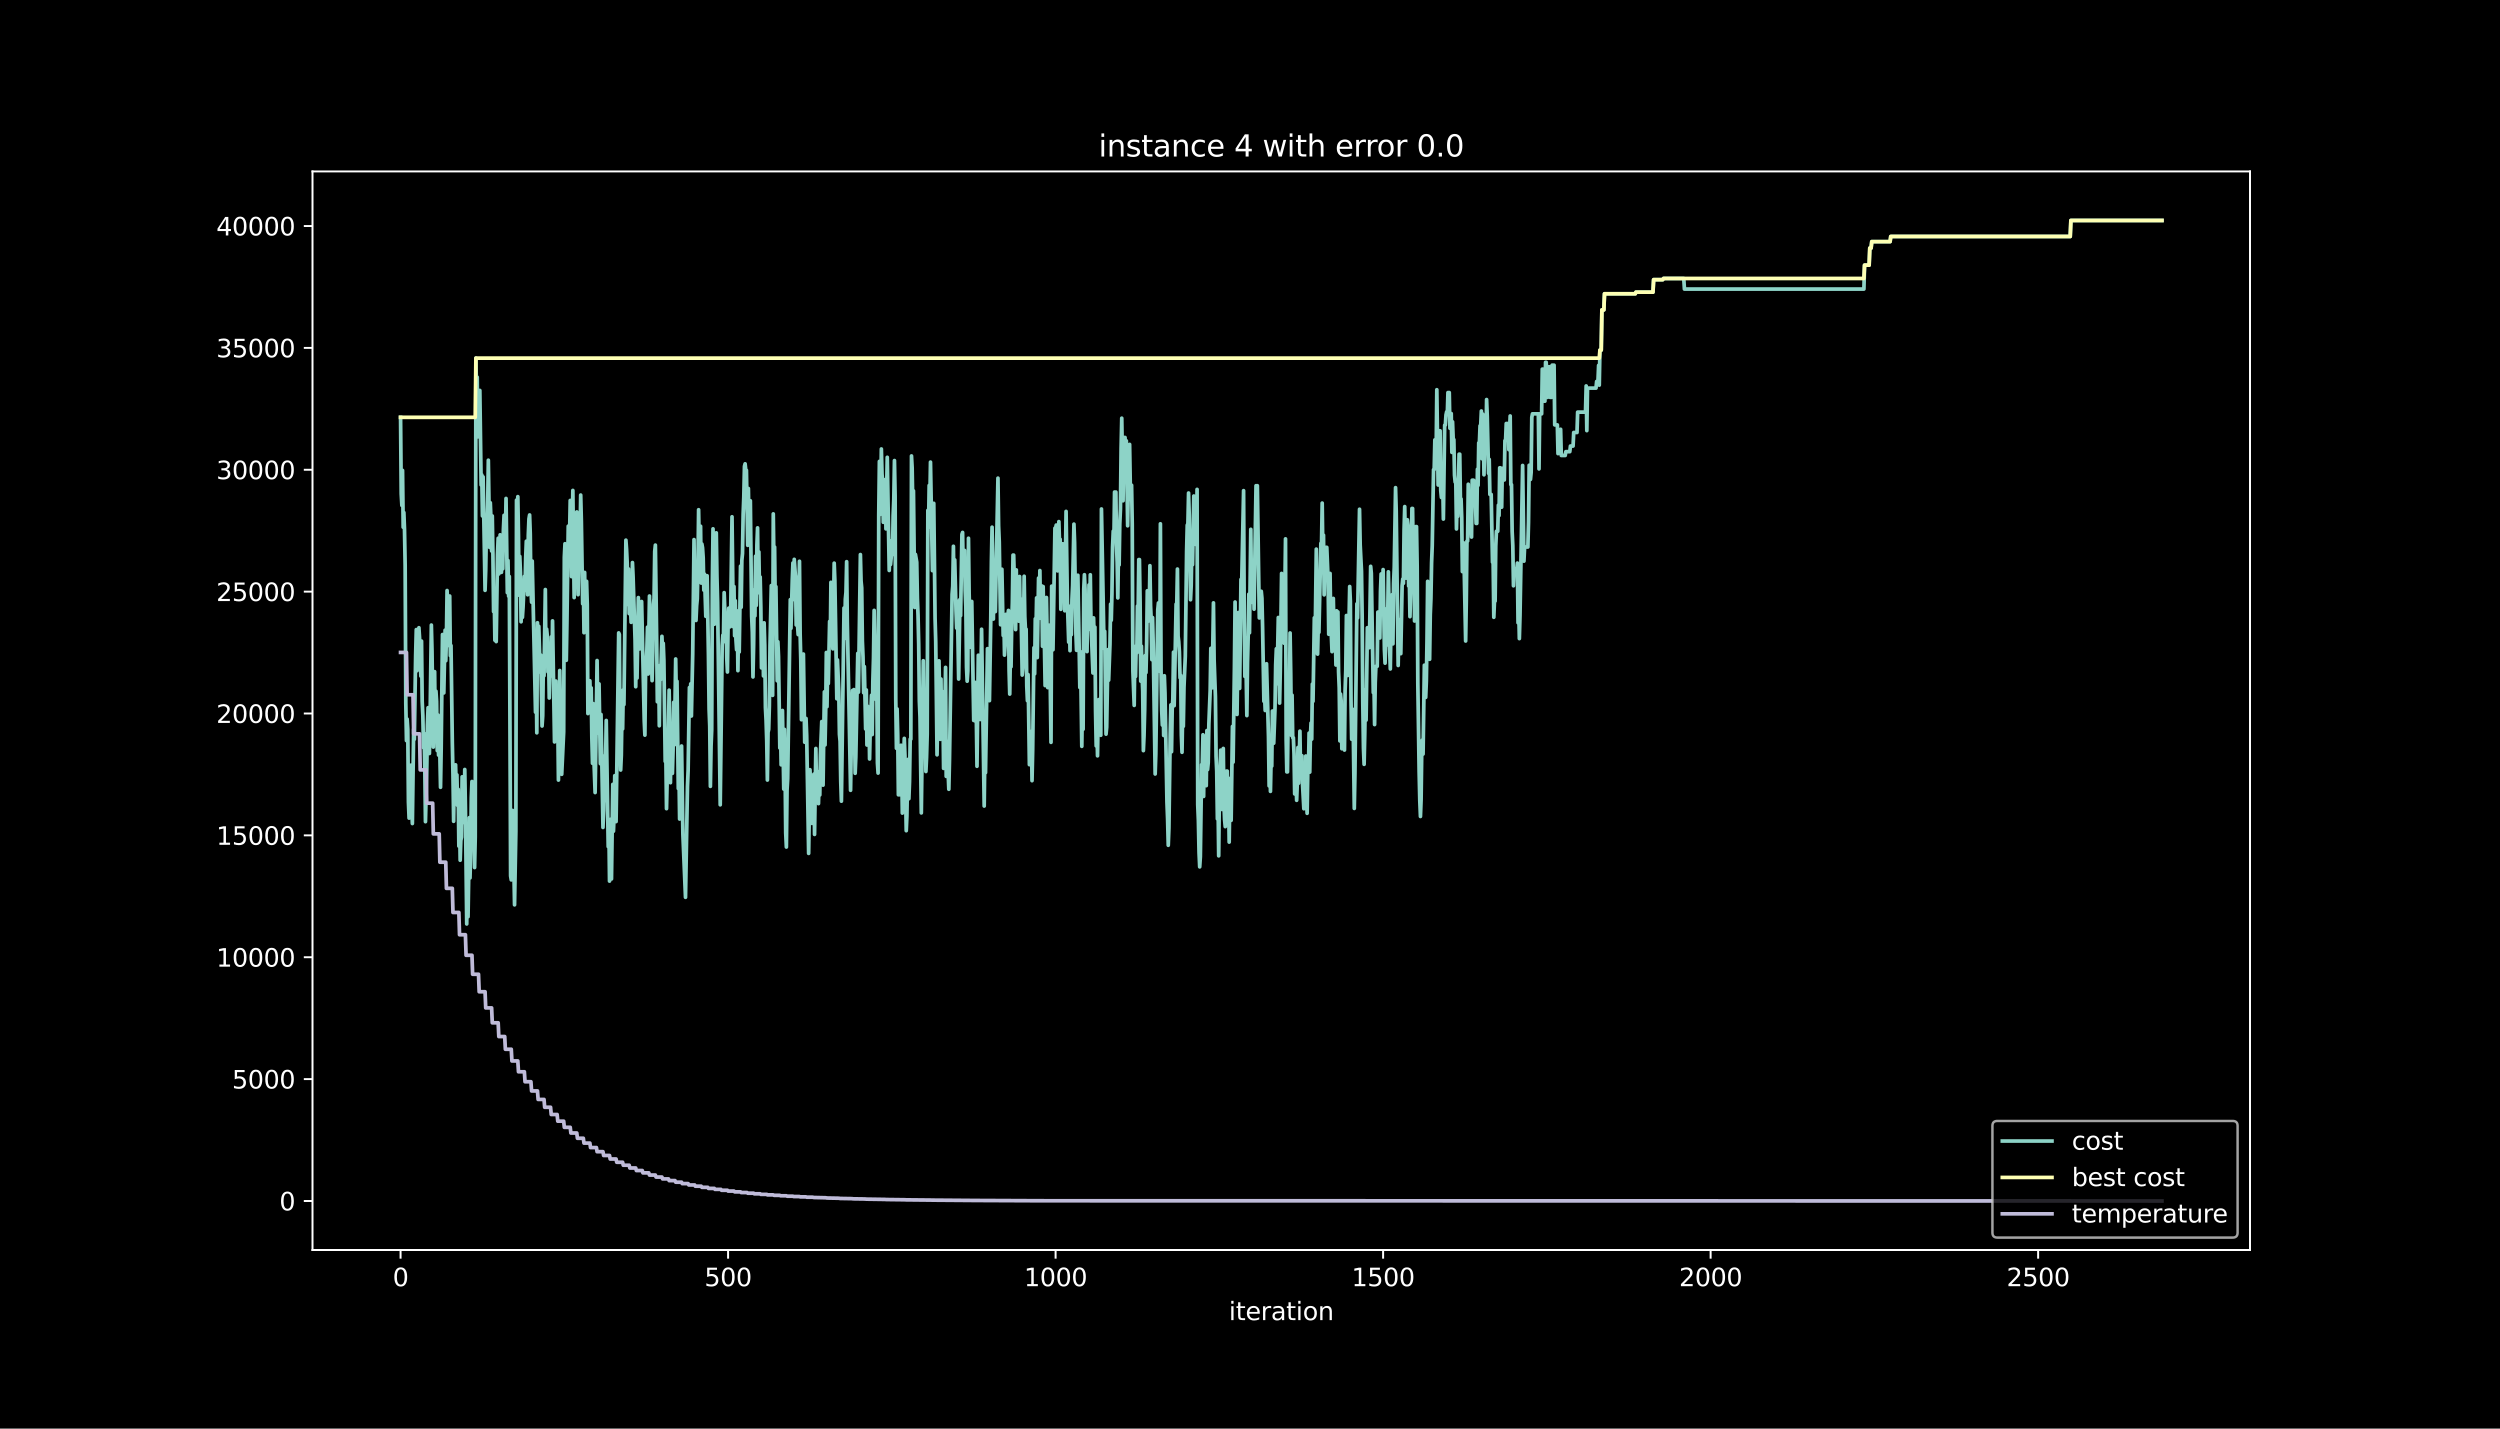 <?xml version="1.0" encoding="utf-8" standalone="no"?>
<!DOCTYPE svg PUBLIC "-//W3C//DTD SVG 1.1//EN"
  "http://www.w3.org/Graphics/SVG/1.1/DTD/svg11.dtd">
<svg height="576pt" version="1.1" viewBox="0 0 1008 576" width="1008pt" xmlns="http://www.w3.org/2000/svg" xmlns:xlink="http://www.w3.org/1999/xlink">
 <defs>
  <style type="text/css">*{stroke-linecap:butt;stroke-linejoin:round;}</style>
 </defs>
 <g id="figure_1">
  <g id="patch_1">
   <path d="M 0 576 
L 1008 576 
L 1008 0 
L 0 0 
z
"/>
  </g>
  <g id="axes_1">
   <g id="patch_2">
    <path d="M 126 504 
L 907.2 504 
L 907.2 69.12 
L 126 69.12 
z
"/>
   </g>
   <g id="matplotlib.axis_1">
    <g id="xtick_1">
     <g id="line2d_1">
      <defs>
       <path d="M 0 0 
L 0 3.5 
" id="mb260c1aeb5" style="stroke:#ffffff;stroke-width:0.8;"/>
      </defs>
      <g>
       <use style="fill:#ffffff;stroke:#ffffff;stroke-width:0.8;" x="161.509" xlink:href="#mb260c1aeb5" y="504"/>
      </g>
     </g>
     <g id="text_1">
      <!-- 0 -->
      <g style="fill:#ffffff;" transform="translate(158.328 518.598)scale(0.1 -0.1)">
       <defs>
        <path d="M 2034 4250 
Q 1547 4250 1301 3770 
Q 1056 3291 1056 2328 
Q 1056 1369 1301 889 
Q 1547 409 2034 409 
Q 2525 409 2770 889 
Q 3016 1369 3016 2328 
Q 3016 3291 2770 3770 
Q 2525 4250 2034 4250 
z
M 2034 4750 
Q 2819 4750 3233 4129 
Q 3647 3509 3647 2328 
Q 3647 1150 3233 529 
Q 2819 -91 2034 -91 
Q 1250 -91 836 529 
Q 422 1150 422 2328 
Q 422 3509 836 4129 
Q 1250 4750 2034 4750 
z
" id="DejaVuSans-30" transform="scale(0.016)"/>
       </defs>
       <use xlink:href="#DejaVuSans-30"/>
      </g>
     </g>
    </g>
    <g id="xtick_2">
     <g id="line2d_2">
      <g>
       <use style="fill:#ffffff;stroke:#ffffff;stroke-width:0.8;" x="293.562" xlink:href="#mb260c1aeb5" y="504"/>
      </g>
     </g>
     <g id="text_2">
      <!-- 500 -->
      <g style="fill:#ffffff;" transform="translate(284.018 518.598)scale(0.1 -0.1)">
       <defs>
        <path d="M 691 4666 
L 3169 4666 
L 3169 4134 
L 1269 4134 
L 1269 2991 
Q 1406 3038 1543 3061 
Q 1681 3084 1819 3084 
Q 2600 3084 3056 2656 
Q 3513 2228 3513 1497 
Q 3513 744 3044 326 
Q 2575 -91 1722 -91 
Q 1428 -91 1123 -41 
Q 819 9 494 109 
L 494 744 
Q 775 591 1075 516 
Q 1375 441 1709 441 
Q 2250 441 2565 725 
Q 2881 1009 2881 1497 
Q 2881 1984 2565 2268 
Q 2250 2553 1709 2553 
Q 1456 2553 1204 2497 
Q 953 2441 691 2322 
L 691 4666 
z
" id="DejaVuSans-35" transform="scale(0.016)"/>
       </defs>
       <use xlink:href="#DejaVuSans-35"/>
       <use x="63.623" xlink:href="#DejaVuSans-30"/>
       <use x="127.246" xlink:href="#DejaVuSans-30"/>
      </g>
     </g>
    </g>
    <g id="xtick_3">
     <g id="line2d_3">
      <g>
       <use style="fill:#ffffff;stroke:#ffffff;stroke-width:0.8;" x="425.615" xlink:href="#mb260c1aeb5" y="504"/>
      </g>
     </g>
     <g id="text_3">
      <!-- 1000 -->
      <g style="fill:#ffffff;" transform="translate(412.89 518.598)scale(0.1 -0.1)">
       <defs>
        <path d="M 794 531 
L 1825 531 
L 1825 4091 
L 703 3866 
L 703 4441 
L 1819 4666 
L 2450 4666 
L 2450 531 
L 3481 531 
L 3481 0 
L 794 0 
L 794 531 
z
" id="DejaVuSans-31" transform="scale(0.016)"/>
       </defs>
       <use xlink:href="#DejaVuSans-31"/>
       <use x="63.623" xlink:href="#DejaVuSans-30"/>
       <use x="127.246" xlink:href="#DejaVuSans-30"/>
       <use x="190.869" xlink:href="#DejaVuSans-30"/>
      </g>
     </g>
    </g>
    <g id="xtick_4">
     <g id="line2d_4">
      <g>
       <use style="fill:#ffffff;stroke:#ffffff;stroke-width:0.8;" x="557.669" xlink:href="#mb260c1aeb5" y="504"/>
      </g>
     </g>
     <g id="text_4">
      <!-- 1500 -->
      <g style="fill:#ffffff;" transform="translate(544.944 518.598)scale(0.1 -0.1)">
       <use xlink:href="#DejaVuSans-31"/>
       <use x="63.623" xlink:href="#DejaVuSans-35"/>
       <use x="127.246" xlink:href="#DejaVuSans-30"/>
       <use x="190.869" xlink:href="#DejaVuSans-30"/>
      </g>
     </g>
    </g>
    <g id="xtick_5">
     <g id="line2d_5">
      <g>
       <use style="fill:#ffffff;stroke:#ffffff;stroke-width:0.8;" x="689.722" xlink:href="#mb260c1aeb5" y="504"/>
      </g>
     </g>
     <g id="text_5">
      <!-- 2000 -->
      <g style="fill:#ffffff;" transform="translate(676.997 518.598)scale(0.1 -0.1)">
       <defs>
        <path d="M 1228 531 
L 3431 531 
L 3431 0 
L 469 0 
L 469 531 
Q 828 903 1448 1529 
Q 2069 2156 2228 2338 
Q 2531 2678 2651 2914 
Q 2772 3150 2772 3378 
Q 2772 3750 2511 3984 
Q 2250 4219 1831 4219 
Q 1534 4219 1204 4116 
Q 875 4013 500 3803 
L 500 4441 
Q 881 4594 1212 4672 
Q 1544 4750 1819 4750 
Q 2544 4750 2975 4387 
Q 3406 4025 3406 3419 
Q 3406 3131 3298 2873 
Q 3191 2616 2906 2266 
Q 2828 2175 2409 1742 
Q 1991 1309 1228 531 
z
" id="DejaVuSans-32" transform="scale(0.016)"/>
       </defs>
       <use xlink:href="#DejaVuSans-32"/>
       <use x="63.623" xlink:href="#DejaVuSans-30"/>
       <use x="127.246" xlink:href="#DejaVuSans-30"/>
       <use x="190.869" xlink:href="#DejaVuSans-30"/>
      </g>
     </g>
    </g>
    <g id="xtick_6">
     <g id="line2d_6">
      <g>
       <use style="fill:#ffffff;stroke:#ffffff;stroke-width:0.8;" x="821.775" xlink:href="#mb260c1aeb5" y="504"/>
      </g>
     </g>
     <g id="text_6">
      <!-- 2500 -->
      <g style="fill:#ffffff;" transform="translate(809.05 518.598)scale(0.1 -0.1)">
       <use xlink:href="#DejaVuSans-32"/>
       <use x="63.623" xlink:href="#DejaVuSans-35"/>
       <use x="127.246" xlink:href="#DejaVuSans-30"/>
       <use x="190.869" xlink:href="#DejaVuSans-30"/>
      </g>
     </g>
    </g>
    <g id="text_7">
     <!-- iteration -->
     <g style="fill:#ffffff;" transform="translate(495.477 532.277)scale(0.1 -0.1)">
      <defs>
       <path d="M 603 3500 
L 1178 3500 
L 1178 0 
L 603 0 
L 603 3500 
z
M 603 4863 
L 1178 4863 
L 1178 4134 
L 603 4134 
L 603 4863 
z
" id="DejaVuSans-69" transform="scale(0.016)"/>
       <path d="M 1172 4494 
L 1172 3500 
L 2356 3500 
L 2356 3053 
L 1172 3053 
L 1172 1153 
Q 1172 725 1289 603 
Q 1406 481 1766 481 
L 2356 481 
L 2356 0 
L 1766 0 
Q 1100 0 847 248 
Q 594 497 594 1153 
L 594 3053 
L 172 3053 
L 172 3500 
L 594 3500 
L 594 4494 
L 1172 4494 
z
" id="DejaVuSans-74" transform="scale(0.016)"/>
       <path d="M 3597 1894 
L 3597 1613 
L 953 1613 
Q 991 1019 1311 708 
Q 1631 397 2203 397 
Q 2534 397 2845 478 
Q 3156 559 3463 722 
L 3463 178 
Q 3153 47 2828 -22 
Q 2503 -91 2169 -91 
Q 1331 -91 842 396 
Q 353 884 353 1716 
Q 353 2575 817 3079 
Q 1281 3584 2069 3584 
Q 2775 3584 3186 3129 
Q 3597 2675 3597 1894 
z
M 3022 2063 
Q 3016 2534 2758 2815 
Q 2500 3097 2075 3097 
Q 1594 3097 1305 2825 
Q 1016 2553 972 2059 
L 3022 2063 
z
" id="DejaVuSans-65" transform="scale(0.016)"/>
       <path d="M 2631 2963 
Q 2534 3019 2420 3045 
Q 2306 3072 2169 3072 
Q 1681 3072 1420 2755 
Q 1159 2438 1159 1844 
L 1159 0 
L 581 0 
L 581 3500 
L 1159 3500 
L 1159 2956 
Q 1341 3275 1631 3429 
Q 1922 3584 2338 3584 
Q 2397 3584 2469 3576 
Q 2541 3569 2628 3553 
L 2631 2963 
z
" id="DejaVuSans-72" transform="scale(0.016)"/>
       <path d="M 2194 1759 
Q 1497 1759 1228 1600 
Q 959 1441 959 1056 
Q 959 750 1161 570 
Q 1363 391 1709 391 
Q 2188 391 2477 730 
Q 2766 1069 2766 1631 
L 2766 1759 
L 2194 1759 
z
M 3341 1997 
L 3341 0 
L 2766 0 
L 2766 531 
Q 2569 213 2275 61 
Q 1981 -91 1556 -91 
Q 1019 -91 701 211 
Q 384 513 384 1019 
Q 384 1609 779 1909 
Q 1175 2209 1959 2209 
L 2766 2209 
L 2766 2266 
Q 2766 2663 2505 2880 
Q 2244 3097 1772 3097 
Q 1472 3097 1187 3025 
Q 903 2953 641 2809 
L 641 3341 
Q 956 3463 1253 3523 
Q 1550 3584 1831 3584 
Q 2591 3584 2966 3190 
Q 3341 2797 3341 1997 
z
" id="DejaVuSans-61" transform="scale(0.016)"/>
       <path d="M 1959 3097 
Q 1497 3097 1228 2736 
Q 959 2375 959 1747 
Q 959 1119 1226 758 
Q 1494 397 1959 397 
Q 2419 397 2687 759 
Q 2956 1122 2956 1747 
Q 2956 2369 2687 2733 
Q 2419 3097 1959 3097 
z
M 1959 3584 
Q 2709 3584 3137 3096 
Q 3566 2609 3566 1747 
Q 3566 888 3137 398 
Q 2709 -91 1959 -91 
Q 1206 -91 779 398 
Q 353 888 353 1747 
Q 353 2609 779 3096 
Q 1206 3584 1959 3584 
z
" id="DejaVuSans-6f" transform="scale(0.016)"/>
       <path d="M 3513 2113 
L 3513 0 
L 2938 0 
L 2938 2094 
Q 2938 2591 2744 2837 
Q 2550 3084 2163 3084 
Q 1697 3084 1428 2787 
Q 1159 2491 1159 1978 
L 1159 0 
L 581 0 
L 581 3500 
L 1159 3500 
L 1159 2956 
Q 1366 3272 1645 3428 
Q 1925 3584 2291 3584 
Q 2894 3584 3203 3211 
Q 3513 2838 3513 2113 
z
" id="DejaVuSans-6e" transform="scale(0.016)"/>
      </defs>
      <use xlink:href="#DejaVuSans-69"/>
      <use x="27.783" xlink:href="#DejaVuSans-74"/>
      <use x="66.992" xlink:href="#DejaVuSans-65"/>
      <use x="128.516" xlink:href="#DejaVuSans-72"/>
      <use x="169.629" xlink:href="#DejaVuSans-61"/>
      <use x="230.908" xlink:href="#DejaVuSans-74"/>
      <use x="270.117" xlink:href="#DejaVuSans-69"/>
      <use x="297.9" xlink:href="#DejaVuSans-6f"/>
      <use x="359.082" xlink:href="#DejaVuSans-6e"/>
     </g>
    </g>
   </g>
   <g id="matplotlib.axis_2">
    <g id="ytick_1">
     <g id="line2d_7">
      <defs>
       <path d="M 0 0 
L -3.5 0 
" id="m1e83d1fba1" style="stroke:#ffffff;stroke-width:0.8;"/>
      </defs>
      <g>
       <use style="fill:#ffffff;stroke:#ffffff;stroke-width:0.8;" x="126" xlink:href="#m1e83d1fba1" y="484.233"/>
      </g>
     </g>
     <g id="text_8">
      <!-- 0 -->
      <g style="fill:#ffffff;" transform="translate(112.638 488.032)scale(0.1 -0.1)">
       <use xlink:href="#DejaVuSans-30"/>
      </g>
     </g>
    </g>
    <g id="ytick_2">
     <g id="line2d_8">
      <g>
       <use style="fill:#ffffff;stroke:#ffffff;stroke-width:0.8;" x="126" xlink:href="#m1e83d1fba1" y="435.096"/>
      </g>
     </g>
     <g id="text_9">
      <!-- 5000 -->
      <g style="fill:#ffffff;" transform="translate(93.55 438.895)scale(0.1 -0.1)">
       <use xlink:href="#DejaVuSans-35"/>
       <use x="63.623" xlink:href="#DejaVuSans-30"/>
       <use x="127.246" xlink:href="#DejaVuSans-30"/>
       <use x="190.869" xlink:href="#DejaVuSans-30"/>
      </g>
     </g>
    </g>
    <g id="ytick_3">
     <g id="line2d_9">
      <g>
       <use style="fill:#ffffff;stroke:#ffffff;stroke-width:0.8;" x="126" xlink:href="#m1e83d1fba1" y="385.959"/>
      </g>
     </g>
     <g id="text_10">
      <!-- 10000 -->
      <g style="fill:#ffffff;" transform="translate(87.188 389.758)scale(0.1 -0.1)">
       <use xlink:href="#DejaVuSans-31"/>
       <use x="63.623" xlink:href="#DejaVuSans-30"/>
       <use x="127.246" xlink:href="#DejaVuSans-30"/>
       <use x="190.869" xlink:href="#DejaVuSans-30"/>
       <use x="254.492" xlink:href="#DejaVuSans-30"/>
      </g>
     </g>
    </g>
    <g id="ytick_4">
     <g id="line2d_10">
      <g>
       <use style="fill:#ffffff;stroke:#ffffff;stroke-width:0.8;" x="126" xlink:href="#m1e83d1fba1" y="336.822"/>
      </g>
     </g>
     <g id="text_11">
      <!-- 15000 -->
      <g style="fill:#ffffff;" transform="translate(87.188 340.621)scale(0.1 -0.1)">
       <use xlink:href="#DejaVuSans-31"/>
       <use x="63.623" xlink:href="#DejaVuSans-35"/>
       <use x="127.246" xlink:href="#DejaVuSans-30"/>
       <use x="190.869" xlink:href="#DejaVuSans-30"/>
       <use x="254.492" xlink:href="#DejaVuSans-30"/>
      </g>
     </g>
    </g>
    <g id="ytick_5">
     <g id="line2d_11">
      <g>
       <use style="fill:#ffffff;stroke:#ffffff;stroke-width:0.8;" x="126" xlink:href="#m1e83d1fba1" y="287.685"/>
      </g>
     </g>
     <g id="text_12">
      <!-- 20000 -->
      <g style="fill:#ffffff;" transform="translate(87.188 291.484)scale(0.1 -0.1)">
       <use xlink:href="#DejaVuSans-32"/>
       <use x="63.623" xlink:href="#DejaVuSans-30"/>
       <use x="127.246" xlink:href="#DejaVuSans-30"/>
       <use x="190.869" xlink:href="#DejaVuSans-30"/>
       <use x="254.492" xlink:href="#DejaVuSans-30"/>
      </g>
     </g>
    </g>
    <g id="ytick_6">
     <g id="line2d_12">
      <g>
       <use style="fill:#ffffff;stroke:#ffffff;stroke-width:0.8;" x="126" xlink:href="#m1e83d1fba1" y="238.548"/>
      </g>
     </g>
     <g id="text_13">
      <!-- 25000 -->
      <g style="fill:#ffffff;" transform="translate(87.188 242.348)scale(0.1 -0.1)">
       <use xlink:href="#DejaVuSans-32"/>
       <use x="63.623" xlink:href="#DejaVuSans-35"/>
       <use x="127.246" xlink:href="#DejaVuSans-30"/>
       <use x="190.869" xlink:href="#DejaVuSans-30"/>
       <use x="254.492" xlink:href="#DejaVuSans-30"/>
      </g>
     </g>
    </g>
    <g id="ytick_7">
     <g id="line2d_13">
      <g>
       <use style="fill:#ffffff;stroke:#ffffff;stroke-width:0.8;" x="126" xlink:href="#m1e83d1fba1" y="189.411"/>
      </g>
     </g>
     <g id="text_14">
      <!-- 30000 -->
      <g style="fill:#ffffff;" transform="translate(87.188 193.211)scale(0.1 -0.1)">
       <defs>
        <path d="M 2597 2516 
Q 3050 2419 3304 2112 
Q 3559 1806 3559 1356 
Q 3559 666 3084 287 
Q 2609 -91 1734 -91 
Q 1441 -91 1130 -33 
Q 819 25 488 141 
L 488 750 
Q 750 597 1062 519 
Q 1375 441 1716 441 
Q 2309 441 2620 675 
Q 2931 909 2931 1356 
Q 2931 1769 2642 2001 
Q 2353 2234 1838 2234 
L 1294 2234 
L 1294 2753 
L 1863 2753 
Q 2328 2753 2575 2939 
Q 2822 3125 2822 3475 
Q 2822 3834 2567 4026 
Q 2313 4219 1838 4219 
Q 1578 4219 1281 4162 
Q 984 4106 628 3988 
L 628 4550 
Q 988 4650 1302 4700 
Q 1616 4750 1894 4750 
Q 2613 4750 3031 4423 
Q 3450 4097 3450 3541 
Q 3450 3153 3228 2886 
Q 3006 2619 2597 2516 
z
" id="DejaVuSans-33" transform="scale(0.016)"/>
       </defs>
       <use xlink:href="#DejaVuSans-33"/>
       <use x="63.623" xlink:href="#DejaVuSans-30"/>
       <use x="127.246" xlink:href="#DejaVuSans-30"/>
       <use x="190.869" xlink:href="#DejaVuSans-30"/>
       <use x="254.492" xlink:href="#DejaVuSans-30"/>
      </g>
     </g>
    </g>
    <g id="ytick_8">
     <g id="line2d_14">
      <g>
       <use style="fill:#ffffff;stroke:#ffffff;stroke-width:0.8;" x="126" xlink:href="#m1e83d1fba1" y="140.275"/>
      </g>
     </g>
     <g id="text_15">
      <!-- 35000 -->
      <g style="fill:#ffffff;" transform="translate(87.188 144.074)scale(0.1 -0.1)">
       <use xlink:href="#DejaVuSans-33"/>
       <use x="63.623" xlink:href="#DejaVuSans-35"/>
       <use x="127.246" xlink:href="#DejaVuSans-30"/>
       <use x="190.869" xlink:href="#DejaVuSans-30"/>
       <use x="254.492" xlink:href="#DejaVuSans-30"/>
      </g>
     </g>
    </g>
    <g id="ytick_9">
     <g id="line2d_15">
      <g>
       <use style="fill:#ffffff;stroke:#ffffff;stroke-width:0.8;" x="126" xlink:href="#m1e83d1fba1" y="91.138"/>
      </g>
     </g>
     <g id="text_16">
      <!-- 40000 -->
      <g style="fill:#ffffff;" transform="translate(87.188 94.937)scale(0.1 -0.1)">
       <defs>
        <path d="M 2419 4116 
L 825 1625 
L 2419 1625 
L 2419 4116 
z
M 2253 4666 
L 3047 4666 
L 3047 1625 
L 3713 1625 
L 3713 1100 
L 3047 1100 
L 3047 0 
L 2419 0 
L 2419 1100 
L 313 1100 
L 313 1709 
L 2253 4666 
z
" id="DejaVuSans-34" transform="scale(0.016)"/>
       </defs>
       <use xlink:href="#DejaVuSans-34"/>
       <use x="63.623" xlink:href="#DejaVuSans-30"/>
       <use x="127.246" xlink:href="#DejaVuSans-30"/>
       <use x="190.869" xlink:href="#DejaVuSans-30"/>
       <use x="254.492" xlink:href="#DejaVuSans-30"/>
      </g>
     </g>
    </g>
   </g>
   <g id="line2d_16">
    <path clip-path="url(#pc55be18576)" d="M 161.509 168.273 
L 161.773 199.16 
L 162.037 203.789 
L 162.301 189.667 
L 162.566 212.584 
L 162.83 206.639 
L 163.094 213.587 
L 163.358 227.984 
L 163.622 283.656 
L 163.886 298.613 
L 164.15 289.926 
L 164.414 294.034 
L 164.678 323.349 
L 164.942 329.864 
L 165.207 313.276 
L 165.471 322.631 
L 165.735 308.509 
L 165.999 325.098 
L 166.263 332.046 
L 166.791 293.985 
L 167.055 298.092 
L 167.584 264.443 
L 167.848 253.85 
L 168.112 270.438 
L 168.376 261.024 
L 168.64 267.5 
L 168.904 253.103 
L 169.168 257.25 
L 169.696 272.61 
L 169.96 258.488 
L 170.225 282.801 
L 170.489 288.501 
L 170.753 301.473 
L 171.017 295.773 
L 171.281 309.895 
L 171.545 331.299 
L 172.073 310.308 
L 172.337 292.294 
L 172.602 285.346 
L 172.866 301.001 
L 173.13 303.802 
L 173.394 290.83 
L 173.922 252.032 
L 174.186 262.586 
L 174.714 301.227 
L 174.979 290.673 
L 175.243 270.812 
L 175.507 294.889 
L 175.771 278.683 
L 176.035 282.791 
L 176.299 302.652 
L 176.563 288.255 
L 176.827 304.461 
L 177.091 301.66 
L 177.355 304.461 
L 177.62 317.433 
L 177.884 301.778 
L 178.412 255.845 
L 178.676 262.792 
L 178.94 279.381 
L 179.468 254.085 
L 179.732 266.409 
L 179.997 256.994 
L 180.261 238.106 
L 180.525 244.612 
L 180.789 260.267 
L 181.053 243.118 
L 181.317 240.317 
L 181.581 264.394 
L 181.845 260.287 
L 182.373 299.291 
L 182.638 312.263 
L 182.902 331.152 
L 183.166 311.291 
L 183.43 320.705 
L 183.694 308.382 
L 183.958 318.936 
L 184.222 312.421 
L 184.486 324.744 
L 184.75 318.239 
L 185.015 341.156 
L 185.279 328.832 
L 185.543 346.846 
L 185.807 338.886 
L 186.071 337.53 
L 186.335 313.217 
L 186.599 315.231 
L 186.863 319.339 
L 187.127 331.663 
L 187.392 310.259 
L 187.656 326.012 
L 188.184 372.535 
L 188.448 348.222 
L 188.712 369.626 
L 188.976 353.755 
L 189.24 329.678 
L 189.504 353.991 
L 189.768 343.436 
L 190.033 321.58 
L 190.297 315.104 
L 190.561 336.488 
L 190.825 335.132 
L 191.089 325.717 
L 191.353 349.794 
L 191.617 337.471 
L 191.881 144.392 
L 192.145 158.514 
L 192.41 152.067 
L 192.674 176.145 
L 193.202 160.224 
L 193.466 157.423 
L 193.994 195.554 
L 194.258 191.446 
L 194.522 208.034 
L 194.786 192.281 
L 195.579 238.018 
L 195.843 229.773 
L 196.107 213.184 
L 196.371 213.833 
L 196.635 203.661 
L 196.899 185.559 
L 197.428 220.722 
L 197.692 202.708 
L 197.956 209.184 
L 198.22 222.156 
L 198.484 208.034 
L 198.748 223.689 
L 199.012 246.607 
L 199.276 240.131 
L 199.54 258.144 
L 199.805 242.489 
L 200.069 258.694 
L 200.597 223.532 
L 200.861 217.017 
L 201.125 231.414 
L 201.389 228.613 
L 201.653 215.641 
L 201.917 218.442 
L 202.181 230.765 
L 202.446 216.368 
L 202.71 229.34 
L 202.974 213.469 
L 203.238 207.769 
L 203.502 217.184 
L 203.766 217.184 
L 204.03 200.978 
L 204.558 238.971 
L 204.823 225.999 
L 205.087 240.396 
L 205.351 232.436 
L 205.879 353.175 
L 206.143 354.767 
L 206.407 333.363 
L 206.671 326.769 
L 206.935 343.917 
L 207.199 350.433 
L 207.464 364.83 
L 207.992 335.24 
L 208.256 201.647 
L 208.52 224.564 
L 208.784 200.251 
L 209.048 215.906 
L 209.312 239.983 
L 209.576 224.328 
L 209.841 230.844 
L 210.105 250.705 
L 210.369 236.583 
L 210.633 248.906 
L 210.897 244.799 
L 211.425 232.377 
L 211.689 238.077 
L 211.953 225.105 
L 212.217 218.216 
L 212.482 224.161 
L 212.746 239.816 
L 213.01 215.739 
L 213.274 209.223 
L 213.538 207.631 
L 213.802 215.277 
L 214.066 237.487 
L 214.33 242.804 
L 214.594 226.215 
L 215.915 287.145 
L 216.179 271.391 
L 216.443 295.469 
L 216.707 251.098 
L 216.971 265.495 
L 217.236 252.523 
L 217.764 271.047 
L 218.028 264.1 
L 218.556 292.727 
L 218.82 288.619 
L 219.084 266.763 
L 219.348 272.463 
L 219.877 237.703 
L 220.141 267.775 
L 220.405 253.653 
L 220.669 256.454 
L 220.933 270.91 
L 221.197 264.286 
L 221.461 281.435 
L 221.725 265.564 
L 221.989 272.453 
L 222.254 256.798 
L 222.518 272.551 
L 222.782 250.341 
L 223.31 282.555 
L 223.574 299.144 
L 223.838 282.555 
L 224.102 274.595 
L 224.366 296.805 
L 224.63 279.656 
L 224.895 290.211 
L 225.159 314.524 
L 225.687 270.35 
L 226.479 312.195 
L 227.272 295.105 
L 227.536 224.721 
L 227.8 219.238 
L 228.328 266.232 
L 228.592 250.577 
L 229.12 212.142 
L 229.384 222.697 
L 229.649 216.181 
L 229.913 201.784 
L 230.177 211.091 
L 230.441 232.495 
L 230.969 197.745 
L 231.497 240.946 
L 231.761 218.736 
L 232.025 236.75 
L 232.29 224.426 
L 232.554 206.413 
L 233.082 239.777 
L 233.346 220.889 
L 233.61 227.778 
L 233.874 216.201 
L 234.138 199.612 
L 234.402 210.167 
L 234.931 243.452 
L 235.195 232.898 
L 235.459 255.107 
L 235.723 230.795 
L 235.987 247.383 
L 236.515 234.391 
L 236.779 243.806 
L 237.043 287.715 
L 237.308 284.914 
L 237.572 275.499 
L 237.836 274.497 
L 238.1 283.853 
L 238.364 277.347 
L 238.628 297.208 
L 238.892 307.763 
L 239.156 283.685 
L 239.42 305.09 
L 239.949 319.555 
L 240.477 285.572 
L 240.741 266.33 
L 241.005 286.191 
L 241.269 295.606 
L 241.533 275.745 
L 242.062 307.93 
L 242.326 288.069 
L 243.118 333.628 
L 243.382 326.68 
L 243.646 304.824 
L 243.91 322.838 
L 244.438 290.496 
L 245.231 341.362 
L 245.495 333.402 
L 245.759 355.258 
L 246.287 330.307 
L 246.551 354.384 
L 247.08 316.253 
L 247.344 335.142 
L 247.608 328.626 
L 247.872 312.755 
L 248.136 316.863 
L 248.4 331.26 
L 249.456 255.186 
L 249.721 255.835 
L 249.985 296.078 
L 250.249 310.475 
L 250.513 304.529 
L 250.777 287.381 
L 251.041 293.896 
L 251.305 278.143 
L 251.569 284.088 
L 252.362 217.793 
L 252.626 221.498 
L 252.89 227.198 
L 253.154 243.786 
L 253.418 229.389 
L 253.682 247.403 
L 253.946 231.65 
L 254.21 244.975 
L 254.475 250.921 
L 254.739 243.973 
L 255.003 226.824 
L 255.267 232.75 
L 256.059 257.997 
L 256.323 276.885 
L 256.587 257.643 
L 256.851 273.396 
L 257.38 240.946 
L 257.644 257.535 
L 257.908 261.643 
L 258.7 242.538 
L 259.757 290.702 
L 260.021 296.402 
L 260.285 272.089 
L 260.813 262.281 
L 261.077 252.867 
L 261.341 271.755 
L 261.869 240.317 
L 262.134 259.648 
L 262.398 255.972 
L 262.926 274.438 
L 263.19 262.861 
L 263.454 243.619 
L 263.718 241.271 
L 263.982 222.382 
L 264.246 219.788 
L 264.775 258.636 
L 265.039 282.948 
L 265.303 268.551 
L 265.567 268.551 
L 265.831 292.628 
L 266.095 268.315 
L 266.359 274.015 
L 266.888 256.572 
L 267.152 263.087 
L 267.416 259.382 
L 267.68 266.33 
L 268.208 306.996 
L 268.472 304.195 
L 268.736 326.051 
L 269 314.475 
L 269.264 310.367 
L 269.793 278.271 
L 270.057 292.668 
L 270.321 315.585 
L 270.585 293.729 
L 270.849 300.235 
L 271.113 311.811 
L 271.377 302.397 
L 271.641 283.155 
L 271.906 300.304 
L 272.434 265.701 
L 272.698 281.573 
L 272.962 274.684 
L 273.49 317.944 
L 273.754 310.996 
L 274.018 330.238 
L 274.547 317.786 
L 274.811 300.795 
L 275.339 336.311 
L 276.395 361.793 
L 277.188 317.04 
L 277.452 310.563 
L 277.98 277.199 
L 278.244 283.676 
L 278.508 275.715 
L 278.772 288.688 
L 279.3 263.736 
L 279.829 217.567 
L 280.093 236.809 
L 280.357 239.61 
L 280.621 250.164 
L 280.885 244.219 
L 281.149 241.418 
L 281.413 228.446 
L 281.677 205.528 
L 281.942 219.925 
L 282.206 222.726 
L 282.47 212.172 
L 282.734 235.089 
L 282.998 219.336 
L 283.262 220.869 
L 283.526 224.977 
L 283.79 237.949 
L 284.054 231.473 
L 284.583 248.503 
L 285.111 232.141 
L 285.639 264.001 
L 285.903 285.857 
L 286.167 292.746 
L 286.431 317.059 
L 286.695 300.854 
L 286.96 294.338 
L 287.224 235.433 
L 287.488 213.223 
L 287.752 227.62 
L 288.016 251.697 
L 288.28 245.182 
L 288.544 232.858 
L 288.808 214.845 
L 289.072 232.603 
L 289.337 242.863 
L 290.393 324.499 
L 291.185 260.277 
L 291.449 256.1 
L 291.713 256.1 
L 291.978 238.951 
L 292.242 245.84 
L 292.506 258.812 
L 292.77 247.236 
L 293.034 265.249 
L 293.298 270.949 
L 293.562 251.707 
L 293.826 245.201 
L 294.09 246.233 
L 294.355 252.739 
L 294.619 246.233 
L 295.147 208.368 
L 295.675 252.69 
L 295.939 236.485 
L 296.203 256.346 
L 296.467 242.224 
L 296.732 257.879 
L 296.996 261.987 
L 297.26 246.332 
L 297.524 270.409 
L 297.788 250.548 
L 298.052 262.871 
L 298.58 228.269 
L 298.844 244.858 
L 299.108 225.969 
L 299.373 223.169 
L 299.637 207.297 
L 299.901 200.349 
L 300.165 188.026 
L 300.429 187.014 
L 300.693 189.608 
L 300.957 189.608 
L 301.485 219.876 
L 301.75 196.959 
L 302.014 212.614 
L 302.542 201.902 
L 303.07 248.425 
L 303.334 254.931 
L 303.598 272.944 
L 303.862 259.972 
L 304.126 237.762 
L 304.391 248.317 
L 304.655 224.24 
L 304.919 244.101 
L 305.183 219.788 
L 305.447 212.84 
L 305.711 236.917 
L 305.975 222.52 
L 306.239 239.109 
L 306.503 232.632 
L 306.768 244.985 
L 307.032 269.298 
L 307.296 253.643 
L 307.56 253.643 
L 307.824 272.531 
L 308.088 251.127 
L 308.352 260.188 
L 308.616 285.258 
L 308.88 290.329 
L 309.145 298.761 
L 309.409 314.514 
L 309.673 295.272 
L 309.937 294.112 
L 310.201 284.698 
L 310.465 260.385 
L 310.993 236.092 
L 311.521 280.364 
L 311.786 207.199 
L 312.05 227.06 
L 312.314 220.554 
L 312.578 243.472 
L 312.842 236.524 
L 313.37 274.487 
L 313.634 258.734 
L 313.898 264.679 
L 314.427 301.581 
L 314.691 292.167 
L 314.955 308.372 
L 315.219 292.167 
L 315.483 286.467 
L 316.011 318.16 
L 316.275 294.083 
L 316.539 310.288 
L 316.804 335.82 
L 317.068 341.52 
L 317.332 318.602 
L 317.596 313.973 
L 318.652 241.772 
L 318.916 253.348 
L 319.445 233.88 
L 319.709 226.991 
L 319.973 241.732 
L 320.237 225.527 
L 320.765 233.104 
L 321.029 251.992 
L 321.293 232.75 
L 321.558 251.756 
L 321.822 255.864 
L 322.35 226.303 
L 322.614 255.56 
L 322.878 266.114 
L 323.142 290.191 
L 323.406 268.787 
L 323.67 275.293 
L 323.934 263.716 
L 324.463 299.272 
L 324.727 296.127 
L 324.991 289.68 
L 325.255 296.628 
L 326.047 344.085 
L 326.576 310.347 
L 326.84 316.863 
L 327.368 331.977 
L 327.632 315.772 
L 327.896 331.977 
L 328.16 312.116 
L 328.424 336.429 
L 328.952 301.788 
L 329.217 317.541 
L 329.481 311.035 
L 330.009 324.017 
L 330.273 314.602 
L 330.537 320.548 
L 330.801 304.343 
L 331.329 290.948 
L 331.858 316.568 
L 332.386 278.959 
L 332.65 300.363 
L 332.914 287.39 
L 333.178 263.077 
L 333.442 284.934 
L 333.706 268.728 
L 333.97 275.617 
L 334.499 250.548 
L 334.763 259.962 
L 335.027 234.794 
L 335.291 251.923 
L 335.555 254.724 
L 335.819 261.613 
L 336.347 227.07 
L 336.612 234.018 
L 337.404 281.74 
L 337.668 266.085 
L 338.196 278.919 
L 338.46 296.068 
L 338.724 298.869 
L 338.989 315.074 
L 339.253 323.034 
L 339.781 284.56 
L 340.309 245.143 
L 340.573 257.466 
L 340.837 241.595 
L 341.101 238.794 
L 341.365 226.471 
L 341.63 250.783 
L 342.422 290.476 
L 342.95 318.641 
L 343.478 284.904 
L 343.742 278.389 
L 344.007 294.26 
L 344.271 278.054 
L 344.799 311.792 
L 345.063 305.316 
L 345.855 263.441 
L 346.119 279.096 
L 346.912 223.601 
L 347.176 234.244 
L 347.44 237.045 
L 347.704 258.449 
L 347.968 264.925 
L 348.232 279.322 
L 348.496 268.768 
L 349.025 293.935 
L 349.289 278.182 
L 349.553 300.392 
L 349.817 284.737 
L 350.081 291.243 
L 350.345 287.135 
L 350.609 306.023 
L 350.873 293.7 
L 351.402 280.305 
L 351.666 296.176 
L 351.93 274.772 
L 352.194 265.357 
L 352.458 246.115 
L 353.25 282.084 
L 353.514 274.123 
L 353.778 307.595 
L 354.043 311.703 
L 354.307 207.887 
L 354.571 186.031 
L 354.835 207.435 
L 355.099 198.02 
L 355.363 181.029 
L 355.627 191.2 
L 355.891 194.001 
L 356.155 210.589 
L 356.42 202.629 
L 356.684 209.577 
L 356.948 193.372 
L 357.212 213.233 
L 357.74 184.39 
L 358.532 230.008 
L 358.796 223.503 
L 359.061 227.61 
L 359.325 224.81 
L 359.589 217.921 
L 359.853 223.621 
L 360.117 207.867 
L 360.381 201.352 
L 360.645 185.697 
L 360.909 200.025 
L 361.173 281.838 
L 361.438 301.699 
L 361.702 285.828 
L 361.966 296.382 
L 362.23 320.46 
L 362.494 304.254 
L 362.758 320.46 
L 363.286 300.49 
L 363.55 306.436 
L 363.815 327.84 
L 364.079 312.185 
L 364.607 297.719 
L 364.871 304.667 
L 365.399 334.935 
L 365.663 328.99 
L 365.927 313.118 
L 366.191 306.171 
L 366.456 322.042 
L 366.72 315.153 
L 366.984 298.024 
L 367.248 298.024 
L 367.512 183.839 
L 367.776 188.655 
L 368.04 204.408 
L 368.304 197.902 
L 368.833 244.936 
L 369.097 223.532 
L 369.625 226.677 
L 369.889 241.192 
L 370.153 248.081 
L 370.417 259.658 
L 370.681 282.575 
L 370.945 289.051 
L 371.474 327.761 
L 372.266 266.409 
L 372.53 287.813 
L 372.794 293.513 
L 373.058 286.997 
L 373.322 311.074 
L 373.586 305.375 
L 373.851 295.96 
L 374.115 205.764 
L 374.379 212.712 
L 374.643 195.721 
L 374.907 202.197 
L 375.171 186.326 
L 375.699 215.69 
L 375.963 230.087 
L 376.228 219.532 
L 376.492 202.944 
L 377.02 249.231 
L 377.284 258.626 
L 377.812 304.343 
L 378.34 269.249 
L 378.604 266.448 
L 379.133 298.092 
L 379.397 273.779 
L 379.661 295.989 
L 379.925 278.841 
L 380.189 285.73 
L 380.453 309.807 
L 380.717 302.859 
L 381.246 269.092 
L 381.51 313.03 
L 381.774 298.839 
L 382.038 300.146 
L 382.302 311.723 
L 382.566 318.229 
L 382.83 306.652 
L 383.358 273.288 
L 383.887 239.62 
L 384.151 236.347 
L 384.415 220.26 
L 384.679 240.121 
L 384.943 225.724 
L 385.471 246.361 
L 385.735 253.25 
L 385.999 242.401 
L 386.528 273.789 
L 387.056 241.713 
L 387.32 248.228 
L 387.848 215.484 
L 388.112 214.678 
L 388.376 230.431 
L 388.641 224.731 
L 388.905 221.93 
L 389.169 238.136 
L 389.433 244.641 
L 389.697 268.954 
L 389.961 274.654 
L 390.225 270.546 
L 390.489 217.017 
L 390.753 239.226 
L 391.282 260.965 
L 391.546 245.31 
L 391.81 242.509 
L 392.602 290.486 
L 392.866 284.54 
L 393.13 275.126 
L 393.394 290.879 
L 393.659 289.72 
L 393.923 308.962 
L 394.451 264.188 
L 394.715 270.134 
L 394.979 266.026 
L 395.243 290.103 
L 395.771 253.712 
L 396.828 324.99 
L 397.092 303.586 
L 397.356 311.546 
L 398.148 261.544 
L 398.412 280.433 
L 398.677 268.109 
L 398.941 282.506 
L 399.469 250.548 
L 399.733 226.471 
L 399.997 212.565 
L 400.261 226.687 
L 400.525 249.604 
L 400.789 227.394 
L 401.053 234.283 
L 401.318 246.607 
L 402.374 192.792 
L 402.638 212.034 
L 402.902 218.54 
L 403.43 251.894 
L 403.695 236.023 
L 403.959 229.517 
L 404.487 256.238 
L 404.751 248.277 
L 405.015 264.149 
L 405.279 260.041 
L 405.543 247.717 
L 406.072 254.626 
L 406.336 248.926 
L 406.6 246.125 
L 406.864 270.438 
L 407.128 279.853 
L 407.392 263.647 
L 407.656 268.836 
L 407.92 251.688 
L 408.184 243.059 
L 408.448 223.817 
L 408.713 223.817 
L 409.505 253.859 
L 409.769 229.782 
L 410.033 247.796 
L 410.297 241.28 
L 410.561 247.658 
L 410.825 250.459 
L 411.09 232.446 
L 411.354 249.437 
L 411.618 241.477 
L 412.146 272.187 
L 412.41 269.387 
L 412.674 255.265 
L 412.938 232.347 
L 413.202 248.553 
L 413.466 254.056 
L 413.731 253.673 
L 413.995 276.59 
L 414.259 282.536 
L 414.523 271.981 
L 415.051 308.313 
L 415.315 295.341 
L 415.579 301.856 
L 415.843 294.908 
L 416.108 314.769 
L 416.372 302.446 
L 416.9 261.141 
L 417.164 271.696 
L 417.428 249.486 
L 417.692 255.186 
L 417.956 241.064 
L 418.22 265.141 
L 418.749 233.065 
L 419.013 248.936 
L 419.277 230.048 
L 419.541 249.29 
L 420.069 236.268 
L 420.333 260.581 
L 420.597 236.504 
L 420.861 252.71 
L 421.126 260.67 
L 421.39 276.423 
L 421.918 240.907 
L 422.182 255.029 
L 422.446 277.239 
L 422.71 267.824 
L 422.974 252.071 
L 423.238 259.019 
L 423.767 299.311 
L 424.031 236.337 
L 424.559 261.987 
L 425.351 212.958 
L 425.615 212.958 
L 425.879 211.71 
L 426.144 218.599 
L 426.408 230.175 
L 426.672 223.286 
L 426.936 210.314 
L 427.2 219.179 
L 427.464 217.429 
L 427.728 245.683 
L 427.992 230.028 
L 428.256 228.672 
L 428.521 219.257 
L 428.785 226.146 
L 429.049 223.345 
L 429.313 246.263 
L 429.841 206.197 
L 430.369 242.558 
L 430.898 258.921 
L 431.162 246.597 
L 431.426 262.35 
L 431.69 244.337 
L 431.954 255.913 
L 432.218 241.791 
L 432.482 236.092 
L 433.01 211.327 
L 433.274 218.776 
L 433.803 255.265 
L 434.067 262.213 
L 434.595 231.944 
L 435.123 261.535 
L 435.387 277.19 
L 435.651 262.792 
L 436.18 300.923 
L 436.444 281.062 
L 436.708 294.034 
L 436.972 237.546 
L 437.236 231.728 
L 437.5 237.674 
L 437.764 255.687 
L 438.028 249.172 
L 438.292 262.724 
L 438.557 240.868 
L 438.821 253.84 
L 439.085 235.826 
L 439.349 247.403 
L 439.613 231.748 
L 439.877 250.99 
L 440.669 271.342 
L 440.934 249.132 
L 441.198 258.547 
L 441.462 252.847 
L 441.726 286.634 
L 441.99 300.756 
L 442.254 291.773 
L 442.518 304.746 
L 442.782 288.54 
L 443.046 282.064 
L 443.311 288.57 
L 443.575 282.064 
L 443.839 296.461 
L 444.103 205.224 
L 445.159 261.495 
L 445.423 254.547 
L 445.952 296.009 
L 446.216 293.208 
L 446.744 261.938 
L 447.008 274.261 
L 447.536 259.785 
L 447.8 243.58 
L 448.064 250.096 
L 448.329 239.541 
L 448.593 220.653 
L 448.857 214.147 
L 449.121 218.255 
L 449.385 198.394 
L 449.649 205.283 
L 449.913 198.394 
L 450.177 219.798 
L 450.441 226.687 
L 450.705 241.084 
L 450.97 221.842 
L 451.234 227.787 
L 451.498 211.199 
L 451.762 205.253 
L 452.026 180.94 
L 452.29 168.617 
L 452.818 201.902 
L 453.082 180.498 
L 453.347 176.39 
L 453.611 176.39 
L 453.875 181.579 
L 454.139 177.737 
L 454.667 211.995 
L 454.931 196.242 
L 455.195 199.042 
L 455.459 179.181 
L 455.724 195.387 
L 455.988 201.332 
L 456.252 195.632 
L 456.516 211.287 
L 456.78 270.576 
L 457.308 284.413 
L 457.572 262.203 
L 457.836 272.757 
L 458.1 260.434 
L 458.365 263.235 
L 458.629 244.347 
L 458.893 247.481 
L 459.157 225.625 
L 459.421 225.625 
L 459.685 242.617 
L 459.949 274.644 
L 460.213 260.522 
L 460.477 272.099 
L 460.742 278.575 
L 461.006 302.652 
L 461.27 296.707 
L 461.534 286.152 
L 461.798 264.296 
L 462.062 271.185 
L 462.326 259.608 
L 462.59 238.204 
L 462.854 250.528 
L 463.118 246.42 
L 463.383 245.644 
L 463.647 228.082 
L 463.911 244.288 
L 464.175 250.233 
L 464.439 265.986 
L 464.703 248.995 
L 464.967 259.549 
L 465.76 312.067 
L 466.024 304.107 
L 466.816 245.909 
L 467.08 243.108 
L 467.608 270.664 
L 467.872 211.199 
L 468.136 270.664 
L 468.401 286.418 
L 468.665 292.363 
L 468.929 279.391 
L 469.193 296.54 
L 469.457 272.463 
L 469.721 279.411 
L 470.513 323.368 
L 470.778 330.257 
L 471.042 340.812 
L 471.306 333.864 
L 471.834 295.783 
L 472.098 284.206 
L 472.362 303.095 
L 472.626 285.946 
L 472.89 281.838 
L 473.155 262.95 
L 473.419 284.54 
L 474.211 243.57 
L 474.475 243.57 
L 474.739 229.448 
L 475.003 256.523 
L 475.267 258.665 
L 475.531 262.812 
L 475.796 273.298 
L 476.06 272.296 
L 476.324 296.373 
L 476.588 303.321 
L 476.852 286.329 
L 477.116 292.845 
L 477.38 277.091 
L 477.908 264.67 
L 478.437 222.343 
L 478.701 211.7 
L 478.965 211.228 
L 479.229 198.787 
L 479.493 207.651 
L 480.021 241.821 
L 480.285 236.121 
L 480.549 221.223 
L 480.814 227.699 
L 481.342 199.996 
L 482.134 219.532 
L 482.398 219.532 
L 482.662 197.323 
L 482.926 324.371 
L 483.191 330.847 
L 483.455 343.819 
L 483.719 349.519 
L 483.983 345.411 
L 484.511 308.254 
L 484.775 308.254 
L 485.039 296.255 
L 485.303 321.118 
L 485.568 296.805 
L 486.36 316.774 
L 486.624 294.564 
L 486.888 310.318 
L 487.152 307.517 
L 487.416 291.862 
L 487.944 278.398 
L 488.209 261.407 
L 488.473 267.922 
L 488.737 277.337 
L 489.265 243.079 
L 489.529 265.996 
L 490.057 280.904 
L 490.321 304.981 
L 490.586 310.927 
L 490.85 330.169 
L 491.114 323.663 
L 491.378 345.067 
L 491.642 320.99 
L 492.17 302.466 
L 492.698 326.366 
L 492.962 307.478 
L 493.227 301.778 
L 493.491 323.988 
L 493.755 330.493 
L 494.019 333.294 
L 494.547 310.907 
L 494.811 310.907 
L 495.075 326.562 
L 495.339 319.673 
L 495.604 339.534 
L 495.868 320.292 
L 496.132 313.777 
L 496.396 330.768 
L 496.924 292.894 
L 497.188 307.291 
L 497.716 269.298 
L 497.981 242.735 
L 498.245 264.591 
L 498.509 271.067 
L 498.773 288.059 
L 499.301 246.961 
L 499.829 277.563 
L 500.357 233.625 
L 500.622 236.426 
L 501.414 197.834 
L 501.678 250.538 
L 501.942 272.748 
L 502.206 257.093 
L 502.734 288.53 
L 502.999 267.126 
L 503.263 256.572 
L 503.527 239.58 
L 503.791 255.147 
L 504.319 213.43 
L 504.583 236.347 
L 504.847 242.853 
L 505.375 229.871 
L 505.64 245.624 
L 506.432 195.839 
L 506.696 219.916 
L 506.96 195.839 
L 507.752 249.152 
L 508.017 243.452 
L 508.281 243.452 
L 508.545 238.411 
L 508.809 241.212 
L 509.073 252.788 
L 509.601 282.752 
L 509.865 279.951 
L 510.129 286.467 
L 510.394 279.951 
L 510.658 267.628 
L 511.45 297.021 
L 511.714 316.882 
L 511.978 302.485 
L 512.242 319.074 
L 512.506 306.102 
L 512.77 308.903 
L 513.035 286.693 
L 513.299 286.693 
L 513.563 299.665 
L 514.091 285.228 
L 514.355 268.08 
L 514.619 261.574 
L 514.883 275.696 
L 515.412 248.975 
L 515.94 283.489 
L 516.204 270.517 
L 516.732 231.207 
L 516.996 241.801 
L 517.26 247.747 
L 517.524 244.946 
L 517.788 259.343 
L 518.317 217.272 
L 518.581 298.259 
L 518.845 311.232 
L 519.109 311.232 
L 519.373 289.376 
L 519.637 295.881 
L 519.901 279.293 
L 520.165 255.216 
L 520.43 271.804 
L 520.694 296.491 
L 520.958 280.285 
L 521.222 297.434 
L 521.486 297.434 
L 521.75 303.91 
L 522.014 320.116 
L 522.542 314.72 
L 522.806 322.681 
L 523.071 315.792 
L 523.335 301.394 
L 523.599 315.792 
L 524.127 294.8 
L 524.391 311.792 
L 524.655 306.092 
L 524.919 304.696 
L 525.183 316.273 
L 525.712 326.081 
L 525.976 308.932 
L 526.24 324.685 
L 526.504 304.824 
L 526.768 321.973 
L 527.032 327.919 
L 527.296 311.33 
L 527.56 311.33 
L 527.825 295.577 
L 528.089 311.33 
L 528.353 297.208 
L 528.617 291.508 
L 528.881 298.024 
L 529.145 275.814 
L 529.409 282.762 
L 529.937 249.093 
L 530.201 263.215 
L 530.73 221.409 
L 531.258 263.736 
L 531.522 252.159 
L 531.786 254.96 
L 532.578 219.051 
L 532.843 219.051 
L 533.107 202.846 
L 533.371 222.707 
L 533.635 215.759 
L 533.899 239.836 
L 534.163 225.714 
L 534.691 220.692 
L 534.955 220.692 
L 535.484 233.527 
L 535.748 255.736 
L 536.012 249.221 
L 536.276 231.207 
L 536.54 250.096 
L 537.068 262.743 
L 537.332 257.043 
L 537.596 241.29 
L 537.861 255.412 
L 538.125 261.112 
L 538.389 255.166 
L 538.653 268.139 
L 538.917 246.283 
L 539.181 268.139 
L 539.445 246.735 
L 539.709 270.812 
L 539.973 277.327 
L 540.238 298.731 
L 540.502 279.843 
L 540.766 282.644 
L 541.03 301.886 
L 541.294 299.085 
L 541.558 294.977 
L 541.822 288.029 
L 542.086 302.426 
L 542.35 278.349 
L 542.614 270.389 
L 542.879 248.179 
L 543.143 249.437 
L 543.407 272.355 
L 543.671 250.951 
L 543.935 249.457 
L 544.199 236.485 
L 544.463 242.43 
L 544.727 282.202 
L 544.991 298.073 
L 545.52 286.044 
L 546.048 325.953 
L 546.312 311.831 
L 547.104 243.452 
L 547.368 249.152 
L 548.161 205.332 
L 548.425 219.729 
L 548.953 230.352 
L 549.217 248.366 
L 549.481 283.568 
L 549.745 301.581 
L 550.009 308.175 
L 550.274 295.852 
L 550.538 278.045 
L 550.802 290.368 
L 551.33 253.093 
L 551.594 255.196 
L 551.858 255.196 
L 552.122 261.141 
L 552.651 228.348 
L 552.915 231.129 
L 553.707 279.263 
L 553.971 275.155 
L 554.235 292.147 
L 554.499 275.155 
L 554.763 268.65 
L 555.292 268.65 
L 555.556 246.794 
L 555.82 246.794 
L 556.084 253.683 
L 556.348 257.23 
L 556.612 238.342 
L 556.876 231.424 
L 557.14 231.424 
L 557.404 241.978 
L 557.669 229.655 
L 558.197 261.987 
L 558.461 267.382 
L 558.725 257.967 
L 558.989 260.218 
L 559.253 245.329 
L 559.517 249.437 
L 559.781 230.549 
L 560.045 242.872 
L 560.31 261.761 
L 560.574 269.721 
L 560.838 252.572 
L 561.366 239.737 
L 561.63 259.599 
L 561.894 235.286 
L 562.158 228.809 
L 562.687 196.625 
L 562.951 206.039 
L 563.743 268.315 
L 564.007 253.918 
L 564.271 250.371 
L 564.535 249.801 
L 564.799 263.559 
L 565.328 236.249 
L 565.592 233.448 
L 565.856 235.187 
L 566.12 213.675 
L 566.384 204.261 
L 566.912 233.104 
L 567.176 226.156 
L 567.44 209.567 
L 567.705 211.965 
L 567.969 236.278 
L 568.233 233.222 
L 568.497 248.641 
L 568.761 239.561 
L 569.289 205.017 
L 569.553 205.017 
L 569.817 224.259 
L 570.082 213.705 
L 570.346 250.39 
L 570.874 212.329 
L 571.138 212.329 
L 571.402 228.534 
L 571.666 275.489 
L 572.194 311.104 
L 572.458 322.681 
L 572.723 329.196 
L 572.987 322.307 
L 573.251 302.446 
L 573.515 298.338 
L 573.779 304.038 
L 574.307 268.207 
L 574.571 281.18 
L 574.835 281.18 
L 575.1 274.674 
L 575.364 258.468 
L 575.628 234.391 
L 575.892 241.28 
L 576.156 257.869 
L 576.42 265.829 
L 576.684 247.816 
L 576.948 241.339 
L 577.212 226.942 
L 577.476 220.053 
L 578.005 189.343 
L 578.269 189.343 
L 578.533 177.343 
L 578.797 181.451 
L 579.061 181.451 
L 579.325 157.138 
L 579.853 195.554 
L 580.118 173.698 
L 580.646 173.698 
L 580.91 197.775 
L 581.174 200.575 
L 581.438 193.627 
L 581.702 193.627 
L 581.966 209.282 
L 582.495 171.418 
L 582.759 171.418 
L 583.023 167.31 
L 583.287 166.032 
L 583.551 167.152 
L 583.815 158.288 
L 584.343 158.288 
L 584.607 172.685 
L 584.871 172.685 
L 585.136 166.74 
L 585.4 182.395 
L 585.664 170.071 
L 585.928 177.235 
L 586.192 177.235 
L 586.456 191.583 
L 586.72 194.384 
L 586.984 194.384 
L 587.248 213.272 
L 587.513 201.696 
L 587.777 208.201 
L 588.305 183.132 
L 588.569 183.132 
L 588.833 201.145 
L 589.097 201.145 
L 589.361 208.614 
L 589.625 230.47 
L 589.889 218.894 
L 590.154 218.894 
L 590.946 258.449 
L 591.21 242.243 
L 591.474 218.166 
L 591.738 218.166 
L 592.002 195.249 
L 592.266 210.589 
L 593.059 210.589 
L 593.323 216.535 
L 593.587 193.618 
L 594.115 193.618 
L 594.379 194.05 
L 594.643 194.05 
L 595.172 211.042 
L 595.436 211.042 
L 595.7 189.185 
L 595.964 195.701 
L 596.228 178.552 
L 596.492 178.552 
L 596.756 171.663 
L 597.02 171.663 
L 597.284 165.718 
L 597.549 184.96 
L 597.813 166.946 
L 598.077 173.422 
L 598.341 191.436 
L 598.605 179.112 
L 599.133 179.112 
L 599.397 161.099 
L 599.661 167.988 
L 600.19 190.856 
L 600.454 185.225 
L 600.718 199.347 
L 601.246 199.347 
L 601.774 226.677 
L 602.038 226.677 
L 602.302 248.887 
L 602.567 242.371 
L 602.831 242.371 
L 603.095 220.161 
L 603.359 214.216 
L 603.887 214.216 
L 604.151 203.661 
L 604.415 207.867 
L 604.679 188.625 
L 604.944 188.625 
L 605.208 204.497 
L 605.472 204.497 
L 605.736 188.841 
L 606 188.841 
L 606.264 189.411 
L 606.528 193.519 
L 606.792 177.648 
L 607.056 177.648 
L 607.321 170.759 
L 608.113 170.759 
L 608.377 181.314 
L 608.905 167.722 
L 609.169 195.396 
L 609.433 195.396 
L 609.697 214.285 
L 609.962 219.984 
L 610.226 236.19 
L 610.49 229.242 
L 610.754 229.625 
L 611.546 229.625 
L 611.81 227.031 
L 612.074 251.108 
L 612.339 245.162 
L 612.603 257.486 
L 612.867 248.071 
L 613.923 187.682 
L 614.451 226.254 
L 614.715 220.554 
L 616.036 220.554 
L 616.3 210.511 
L 616.564 187.593 
L 616.828 193.293 
L 617.092 193.293 
L 617.357 190.492 
L 617.621 168.283 
L 617.885 166.858 
L 620.262 166.858 
L 620.526 189.068 
L 620.79 166.858 
L 621.582 166.858 
L 621.846 148.844 
L 622.11 148.844 
L 622.375 158.947 
L 622.639 161.747 
L 622.903 161.747 
L 623.167 146.092 
L 623.431 146.092 
L 623.695 160.214 
L 623.959 160.214 
L 624.223 147.891 
L 624.752 147.891 
L 625.016 160.214 
L 625.544 160.214 
L 625.808 147.242 
L 626.6 147.242 
L 626.864 171.319 
L 627.921 171.319 
L 628.185 182.896 
L 628.449 178.788 
L 628.977 178.788 
L 629.241 173.088 
L 629.505 183.643 
L 631.09 183.643 
L 631.354 182.11 
L 632.939 182.11 
L 633.203 179.849 
L 634.259 179.849 
L 634.523 174.385 
L 635.844 174.385 
L 636.108 166.17 
L 639.277 166.17 
L 639.541 155.615 
L 639.806 173.629 
L 640.07 156.48 
L 643.503 156.48 
L 643.767 153.797 
L 644.295 153.797 
L 644.559 147.321 
L 644.824 155.281 
L 645.088 141.159 
L 645.616 141.159 
L 645.88 124.954 
L 646.672 124.954 
L 646.936 118.448 
L 659.349 118.448 
L 659.614 117.799 
L 666.48 117.799 
L 666.744 112.758 
L 670.442 112.758 
L 670.706 112.286 
L 678.893 112.286 
L 679.157 116.551 
L 751.523 116.551 
L 751.787 106.911 
L 753.635 106.911 
L 753.9 100.022 
L 754.428 100.022 
L 754.692 97.427 
L 762.087 97.427 
L 762.351 95.354 
L 834.716 95.354 
L 834.98 88.887 
L 871.691 88.887 
L 871.691 88.887 
" style="fill:none;stroke:#8dd3c7;stroke-linecap:square;stroke-width:1.5;"/>
   </g>
   <g id="line2d_17">
    <path clip-path="url(#pc55be18576)" d="M 161.509 168.273 
L 191.617 168.273 
L 191.881 144.392 
L 644.824 144.392 
L 645.088 141.159 
L 645.616 141.159 
L 645.88 124.954 
L 646.672 124.954 
L 646.936 118.448 
L 659.349 118.448 
L 659.614 117.799 
L 666.48 117.799 
L 666.744 112.758 
L 670.442 112.758 
L 670.706 112.286 
L 751.523 112.286 
L 751.787 106.911 
L 753.635 106.911 
L 753.9 100.022 
L 754.428 100.022 
L 754.692 97.427 
L 762.087 97.427 
L 762.351 95.354 
L 834.716 95.354 
L 834.98 88.887 
L 871.691 88.887 
L 871.691 88.887 
" style="fill:none;stroke:#feffb3;stroke-linecap:square;stroke-width:1.5;"/>
   </g>
   <g id="line2d_18">
    <path clip-path="url(#pc55be18576)" d="M 161.509 263.061 
L 163.886 263.061 
L 164.15 280.131 
L 166.527 280.131 
L 166.791 295.884 
L 169.168 295.884 
L 169.432 310.421 
L 171.809 310.421 
L 172.073 323.835 
L 174.45 323.835 
L 174.714 336.215 
L 177.091 336.215 
L 177.355 347.639 
L 179.732 347.639 
L 179.997 358.181 
L 182.373 358.181 
L 182.638 367.91 
L 185.015 367.91 
L 185.279 376.888 
L 187.656 376.888 
L 187.92 385.173 
L 190.297 385.173 
L 190.561 392.818 
L 192.938 392.818 
L 193.202 399.874 
L 195.579 399.874 
L 195.843 406.385 
L 198.22 406.385 
L 198.484 412.393 
L 200.861 412.393 
L 201.125 417.938 
L 203.502 417.938 
L 203.766 423.054 
L 206.143 423.054 
L 206.407 427.776 
L 208.784 427.776 
L 209.048 432.134 
L 211.425 432.134 
L 211.689 436.155 
L 214.066 436.155 
L 214.33 439.865 
L 216.707 439.865 
L 216.971 443.29 
L 219.348 443.29 
L 219.612 446.45 
L 221.989 446.45 
L 222.254 449.366 
L 224.63 449.366 
L 224.895 452.057 
L 227.272 452.057 
L 227.536 454.54 
L 229.913 454.54 
L 230.177 456.832 
L 232.554 456.832 
L 232.818 458.947 
L 235.195 458.947 
L 235.459 460.898 
L 237.836 460.898 
L 238.1 462.699 
L 240.477 462.699 
L 240.741 464.361 
L 243.118 464.361 
L 243.382 465.895 
L 245.759 465.895 
L 246.023 467.31 
L 248.4 467.31 
L 248.664 468.616 
L 251.041 468.616 
L 251.305 469.822 
L 253.682 469.822 
L 253.946 470.934 
L 256.323 470.934 
L 256.587 471.96 
L 258.964 471.96 
L 259.228 472.907 
L 261.605 472.907 
L 261.869 473.782 
L 264.246 473.782 
L 264.511 474.588 
L 266.888 474.588 
L 267.152 475.333 
L 269.529 475.333 
L 269.793 476.019 
L 272.17 476.019 
L 272.434 476.653 
L 274.811 476.653 
L 275.075 477.238 
L 277.452 477.238 
L 277.716 477.778 
L 280.093 477.778 
L 280.357 478.276 
L 282.734 478.276 
L 282.998 478.736 
L 285.375 478.736 
L 285.639 479.16 
L 288.016 479.16 
L 288.28 479.552 
L 290.657 479.552 
L 290.921 479.913 
L 293.298 479.913 
L 293.562 480.246 
L 295.939 480.246 
L 296.203 480.554 
L 298.58 480.554 
L 298.844 480.838 
L 301.221 480.838 
L 301.485 481.1 
L 303.862 481.1 
L 304.126 481.342 
L 306.503 481.342 
L 306.768 481.565 
L 309.145 481.565 
L 309.409 481.771 
L 311.786 481.771 
L 312.05 481.961 
L 314.427 481.961 
L 314.691 482.136 
L 317.068 482.136 
L 317.332 482.298 
L 319.709 482.298 
L 319.973 482.447 
L 322.35 482.447 
L 322.614 482.585 
L 324.991 482.585 
L 325.255 482.712 
L 327.632 482.712 
L 328.16 482.83 
L 332.914 482.938 
L 333.442 483.038 
L 338.196 483.13 
L 338.724 483.215 
L 343.478 483.294 
L 344.007 483.366 
L 348.76 483.433 
L 349.289 483.495 
L 356.684 483.604 
L 357.476 483.653 
L 364.607 483.739 
L 365.399 483.777 
L 375.171 483.875 
L 376.492 483.902 
L 391.017 484.012 
L 392.866 484.029 
L 417.428 484.134 
L 421.654 484.148 
L 871.691 484.233 
L 871.691 484.233 
" style="fill:none;stroke:#bfbbd9;stroke-linecap:square;stroke-width:1.5;"/>
   </g>
   <g id="patch_3">
    <path d="M 126 504 
L 126 69.12 
" style="fill:none;stroke:#ffffff;stroke-linecap:square;stroke-linejoin:miter;stroke-width:0.8;"/>
   </g>
   <g id="patch_4">
    <path d="M 907.2 504 
L 907.2 69.12 
" style="fill:none;stroke:#ffffff;stroke-linecap:square;stroke-linejoin:miter;stroke-width:0.8;"/>
   </g>
   <g id="patch_5">
    <path d="M 126 504 
L 907.2 504 
" style="fill:none;stroke:#ffffff;stroke-linecap:square;stroke-linejoin:miter;stroke-width:0.8;"/>
   </g>
   <g id="patch_6">
    <path d="M 126 69.12 
L 907.2 69.12 
" style="fill:none;stroke:#ffffff;stroke-linecap:square;stroke-linejoin:miter;stroke-width:0.8;"/>
   </g>
   <g id="text_17">
    <!-- instance 4 with error 0.0 -->
    <g style="fill:#ffffff;" transform="translate(442.944 63.12)scale(0.12 -0.12)">
     <defs>
      <path d="M 2834 3397 
L 2834 2853 
Q 2591 2978 2328 3040 
Q 2066 3103 1784 3103 
Q 1356 3103 1142 2972 
Q 928 2841 928 2578 
Q 928 2378 1081 2264 
Q 1234 2150 1697 2047 
L 1894 2003 
Q 2506 1872 2764 1633 
Q 3022 1394 3022 966 
Q 3022 478 2636 193 
Q 2250 -91 1575 -91 
Q 1294 -91 989 -36 
Q 684 19 347 128 
L 347 722 
Q 666 556 975 473 
Q 1284 391 1588 391 
Q 1994 391 2212 530 
Q 2431 669 2431 922 
Q 2431 1156 2273 1281 
Q 2116 1406 1581 1522 
L 1381 1569 
Q 847 1681 609 1914 
Q 372 2147 372 2553 
Q 372 3047 722 3315 
Q 1072 3584 1716 3584 
Q 2034 3584 2315 3537 
Q 2597 3491 2834 3397 
z
" id="DejaVuSans-73" transform="scale(0.016)"/>
      <path d="M 3122 3366 
L 3122 2828 
Q 2878 2963 2633 3030 
Q 2388 3097 2138 3097 
Q 1578 3097 1268 2742 
Q 959 2388 959 1747 
Q 959 1106 1268 751 
Q 1578 397 2138 397 
Q 2388 397 2633 464 
Q 2878 531 3122 666 
L 3122 134 
Q 2881 22 2623 -34 
Q 2366 -91 2075 -91 
Q 1284 -91 818 406 
Q 353 903 353 1747 
Q 353 2603 823 3093 
Q 1294 3584 2113 3584 
Q 2378 3584 2631 3529 
Q 2884 3475 3122 3366 
z
" id="DejaVuSans-63" transform="scale(0.016)"/>
      <path id="DejaVuSans-20" transform="scale(0.016)"/>
      <path d="M 269 3500 
L 844 3500 
L 1563 769 
L 2278 3500 
L 2956 3500 
L 3675 769 
L 4391 3500 
L 4966 3500 
L 4050 0 
L 3372 0 
L 2619 2869 
L 1863 0 
L 1184 0 
L 269 3500 
z
" id="DejaVuSans-77" transform="scale(0.016)"/>
      <path d="M 3513 2113 
L 3513 0 
L 2938 0 
L 2938 2094 
Q 2938 2591 2744 2837 
Q 2550 3084 2163 3084 
Q 1697 3084 1428 2787 
Q 1159 2491 1159 1978 
L 1159 0 
L 581 0 
L 581 4863 
L 1159 4863 
L 1159 2956 
Q 1366 3272 1645 3428 
Q 1925 3584 2291 3584 
Q 2894 3584 3203 3211 
Q 3513 2838 3513 2113 
z
" id="DejaVuSans-68" transform="scale(0.016)"/>
      <path d="M 684 794 
L 1344 794 
L 1344 0 
L 684 0 
L 684 794 
z
" id="DejaVuSans-2e" transform="scale(0.016)"/>
     </defs>
     <use xlink:href="#DejaVuSans-69"/>
     <use x="27.783" xlink:href="#DejaVuSans-6e"/>
     <use x="91.162" xlink:href="#DejaVuSans-73"/>
     <use x="143.262" xlink:href="#DejaVuSans-74"/>
     <use x="182.471" xlink:href="#DejaVuSans-61"/>
     <use x="243.75" xlink:href="#DejaVuSans-6e"/>
     <use x="307.129" xlink:href="#DejaVuSans-63"/>
     <use x="362.109" xlink:href="#DejaVuSans-65"/>
     <use x="423.633" xlink:href="#DejaVuSans-20"/>
     <use x="455.42" xlink:href="#DejaVuSans-34"/>
     <use x="519.043" xlink:href="#DejaVuSans-20"/>
     <use x="550.83" xlink:href="#DejaVuSans-77"/>
     <use x="632.617" xlink:href="#DejaVuSans-69"/>
     <use x="660.4" xlink:href="#DejaVuSans-74"/>
     <use x="699.609" xlink:href="#DejaVuSans-68"/>
     <use x="762.988" xlink:href="#DejaVuSans-20"/>
     <use x="794.775" xlink:href="#DejaVuSans-65"/>
     <use x="856.299" xlink:href="#DejaVuSans-72"/>
     <use x="895.662" xlink:href="#DejaVuSans-72"/>
     <use x="934.525" xlink:href="#DejaVuSans-6f"/>
     <use x="995.707" xlink:href="#DejaVuSans-72"/>
     <use x="1036.82" xlink:href="#DejaVuSans-20"/>
     <use x="1068.607" xlink:href="#DejaVuSans-30"/>
     <use x="1132.23" xlink:href="#DejaVuSans-2e"/>
     <use x="1164.018" xlink:href="#DejaVuSans-30"/>
    </g>
   </g>
   <g id="legend_1">
    <g id="patch_7">
     <path d="M 805.348 499 
L 900.2 499 
Q 902.2 499 902.2 497 
L 902.2 453.966 
Q 902.2 451.966 900.2 451.966 
L 805.348 451.966 
Q 803.348 451.966 803.348 453.966 
L 803.348 497 
Q 803.348 499 805.348 499 
z
" style="opacity:0.8;stroke:#cccccc;stroke-linejoin:miter;"/>
    </g>
    <g id="line2d_19">
     <path d="M 807.348 460.064 
L 827.348 460.064 
" style="fill:none;stroke:#8dd3c7;stroke-linecap:square;stroke-width:1.5;"/>
    </g>
    <g id="line2d_20"/>
    <g id="text_18">
     <!-- cost -->
     <g style="fill:#ffffff;" transform="translate(835.348 463.564)scale(0.1 -0.1)">
      <use xlink:href="#DejaVuSans-63"/>
      <use x="54.98" xlink:href="#DejaVuSans-6f"/>
      <use x="116.162" xlink:href="#DejaVuSans-73"/>
      <use x="168.262" xlink:href="#DejaVuSans-74"/>
     </g>
    </g>
    <g id="line2d_21">
     <path d="M 807.348 474.742 
L 827.348 474.742 
" style="fill:none;stroke:#feffb3;stroke-linecap:square;stroke-width:1.5;"/>
    </g>
    <g id="line2d_22"/>
    <g id="text_19">
     <!-- best cost -->
     <g style="fill:#ffffff;" transform="translate(835.348 478.242)scale(0.1 -0.1)">
      <defs>
       <path d="M 3116 1747 
Q 3116 2381 2855 2742 
Q 2594 3103 2138 3103 
Q 1681 3103 1420 2742 
Q 1159 2381 1159 1747 
Q 1159 1113 1420 752 
Q 1681 391 2138 391 
Q 2594 391 2855 752 
Q 3116 1113 3116 1747 
z
M 1159 2969 
Q 1341 3281 1617 3432 
Q 1894 3584 2278 3584 
Q 2916 3584 3314 3078 
Q 3713 2572 3713 1747 
Q 3713 922 3314 415 
Q 2916 -91 2278 -91 
Q 1894 -91 1617 61 
Q 1341 213 1159 525 
L 1159 0 
L 581 0 
L 581 4863 
L 1159 4863 
L 1159 2969 
z
" id="DejaVuSans-62" transform="scale(0.016)"/>
      </defs>
      <use xlink:href="#DejaVuSans-62"/>
      <use x="63.477" xlink:href="#DejaVuSans-65"/>
      <use x="125" xlink:href="#DejaVuSans-73"/>
      <use x="177.1" xlink:href="#DejaVuSans-74"/>
      <use x="216.309" xlink:href="#DejaVuSans-20"/>
      <use x="248.096" xlink:href="#DejaVuSans-63"/>
      <use x="303.076" xlink:href="#DejaVuSans-6f"/>
      <use x="364.258" xlink:href="#DejaVuSans-73"/>
      <use x="416.357" xlink:href="#DejaVuSans-74"/>
     </g>
    </g>
    <g id="line2d_23">
     <path d="M 807.348 489.42 
L 827.348 489.42 
" style="fill:none;stroke:#bfbbd9;stroke-linecap:square;stroke-width:1.5;"/>
    </g>
    <g id="line2d_24"/>
    <g id="text_20">
     <!-- temperature -->
     <g style="fill:#ffffff;" transform="translate(835.348 492.92)scale(0.1 -0.1)">
      <defs>
       <path d="M 3328 2828 
Q 3544 3216 3844 3400 
Q 4144 3584 4550 3584 
Q 5097 3584 5394 3201 
Q 5691 2819 5691 2113 
L 5691 0 
L 5113 0 
L 5113 2094 
Q 5113 2597 4934 2840 
Q 4756 3084 4391 3084 
Q 3944 3084 3684 2787 
Q 3425 2491 3425 1978 
L 3425 0 
L 2847 0 
L 2847 2094 
Q 2847 2600 2669 2842 
Q 2491 3084 2119 3084 
Q 1678 3084 1418 2786 
Q 1159 2488 1159 1978 
L 1159 0 
L 581 0 
L 581 3500 
L 1159 3500 
L 1159 2956 
Q 1356 3278 1631 3431 
Q 1906 3584 2284 3584 
Q 2666 3584 2933 3390 
Q 3200 3197 3328 2828 
z
" id="DejaVuSans-6d" transform="scale(0.016)"/>
       <path d="M 1159 525 
L 1159 -1331 
L 581 -1331 
L 581 3500 
L 1159 3500 
L 1159 2969 
Q 1341 3281 1617 3432 
Q 1894 3584 2278 3584 
Q 2916 3584 3314 3078 
Q 3713 2572 3713 1747 
Q 3713 922 3314 415 
Q 2916 -91 2278 -91 
Q 1894 -91 1617 61 
Q 1341 213 1159 525 
z
M 3116 1747 
Q 3116 2381 2855 2742 
Q 2594 3103 2138 3103 
Q 1681 3103 1420 2742 
Q 1159 2381 1159 1747 
Q 1159 1113 1420 752 
Q 1681 391 2138 391 
Q 2594 391 2855 752 
Q 3116 1113 3116 1747 
z
" id="DejaVuSans-70" transform="scale(0.016)"/>
       <path d="M 544 1381 
L 544 3500 
L 1119 3500 
L 1119 1403 
Q 1119 906 1312 657 
Q 1506 409 1894 409 
Q 2359 409 2629 706 
Q 2900 1003 2900 1516 
L 2900 3500 
L 3475 3500 
L 3475 0 
L 2900 0 
L 2900 538 
Q 2691 219 2414 64 
Q 2138 -91 1772 -91 
Q 1169 -91 856 284 
Q 544 659 544 1381 
z
M 1991 3584 
L 1991 3584 
z
" id="DejaVuSans-75" transform="scale(0.016)"/>
      </defs>
      <use xlink:href="#DejaVuSans-74"/>
      <use x="39.209" xlink:href="#DejaVuSans-65"/>
      <use x="100.732" xlink:href="#DejaVuSans-6d"/>
      <use x="198.145" xlink:href="#DejaVuSans-70"/>
      <use x="261.621" xlink:href="#DejaVuSans-65"/>
      <use x="323.145" xlink:href="#DejaVuSans-72"/>
      <use x="364.258" xlink:href="#DejaVuSans-61"/>
      <use x="425.537" xlink:href="#DejaVuSans-74"/>
      <use x="464.746" xlink:href="#DejaVuSans-75"/>
      <use x="528.125" xlink:href="#DejaVuSans-72"/>
      <use x="566.988" xlink:href="#DejaVuSans-65"/>
     </g>
    </g>
   </g>
  </g>
 </g>
 <defs>
  <clipPath id="pc55be18576">
   <rect height="434.88" width="781.2" x="126" y="69.12"/>
  </clipPath>
 </defs>
</svg>
